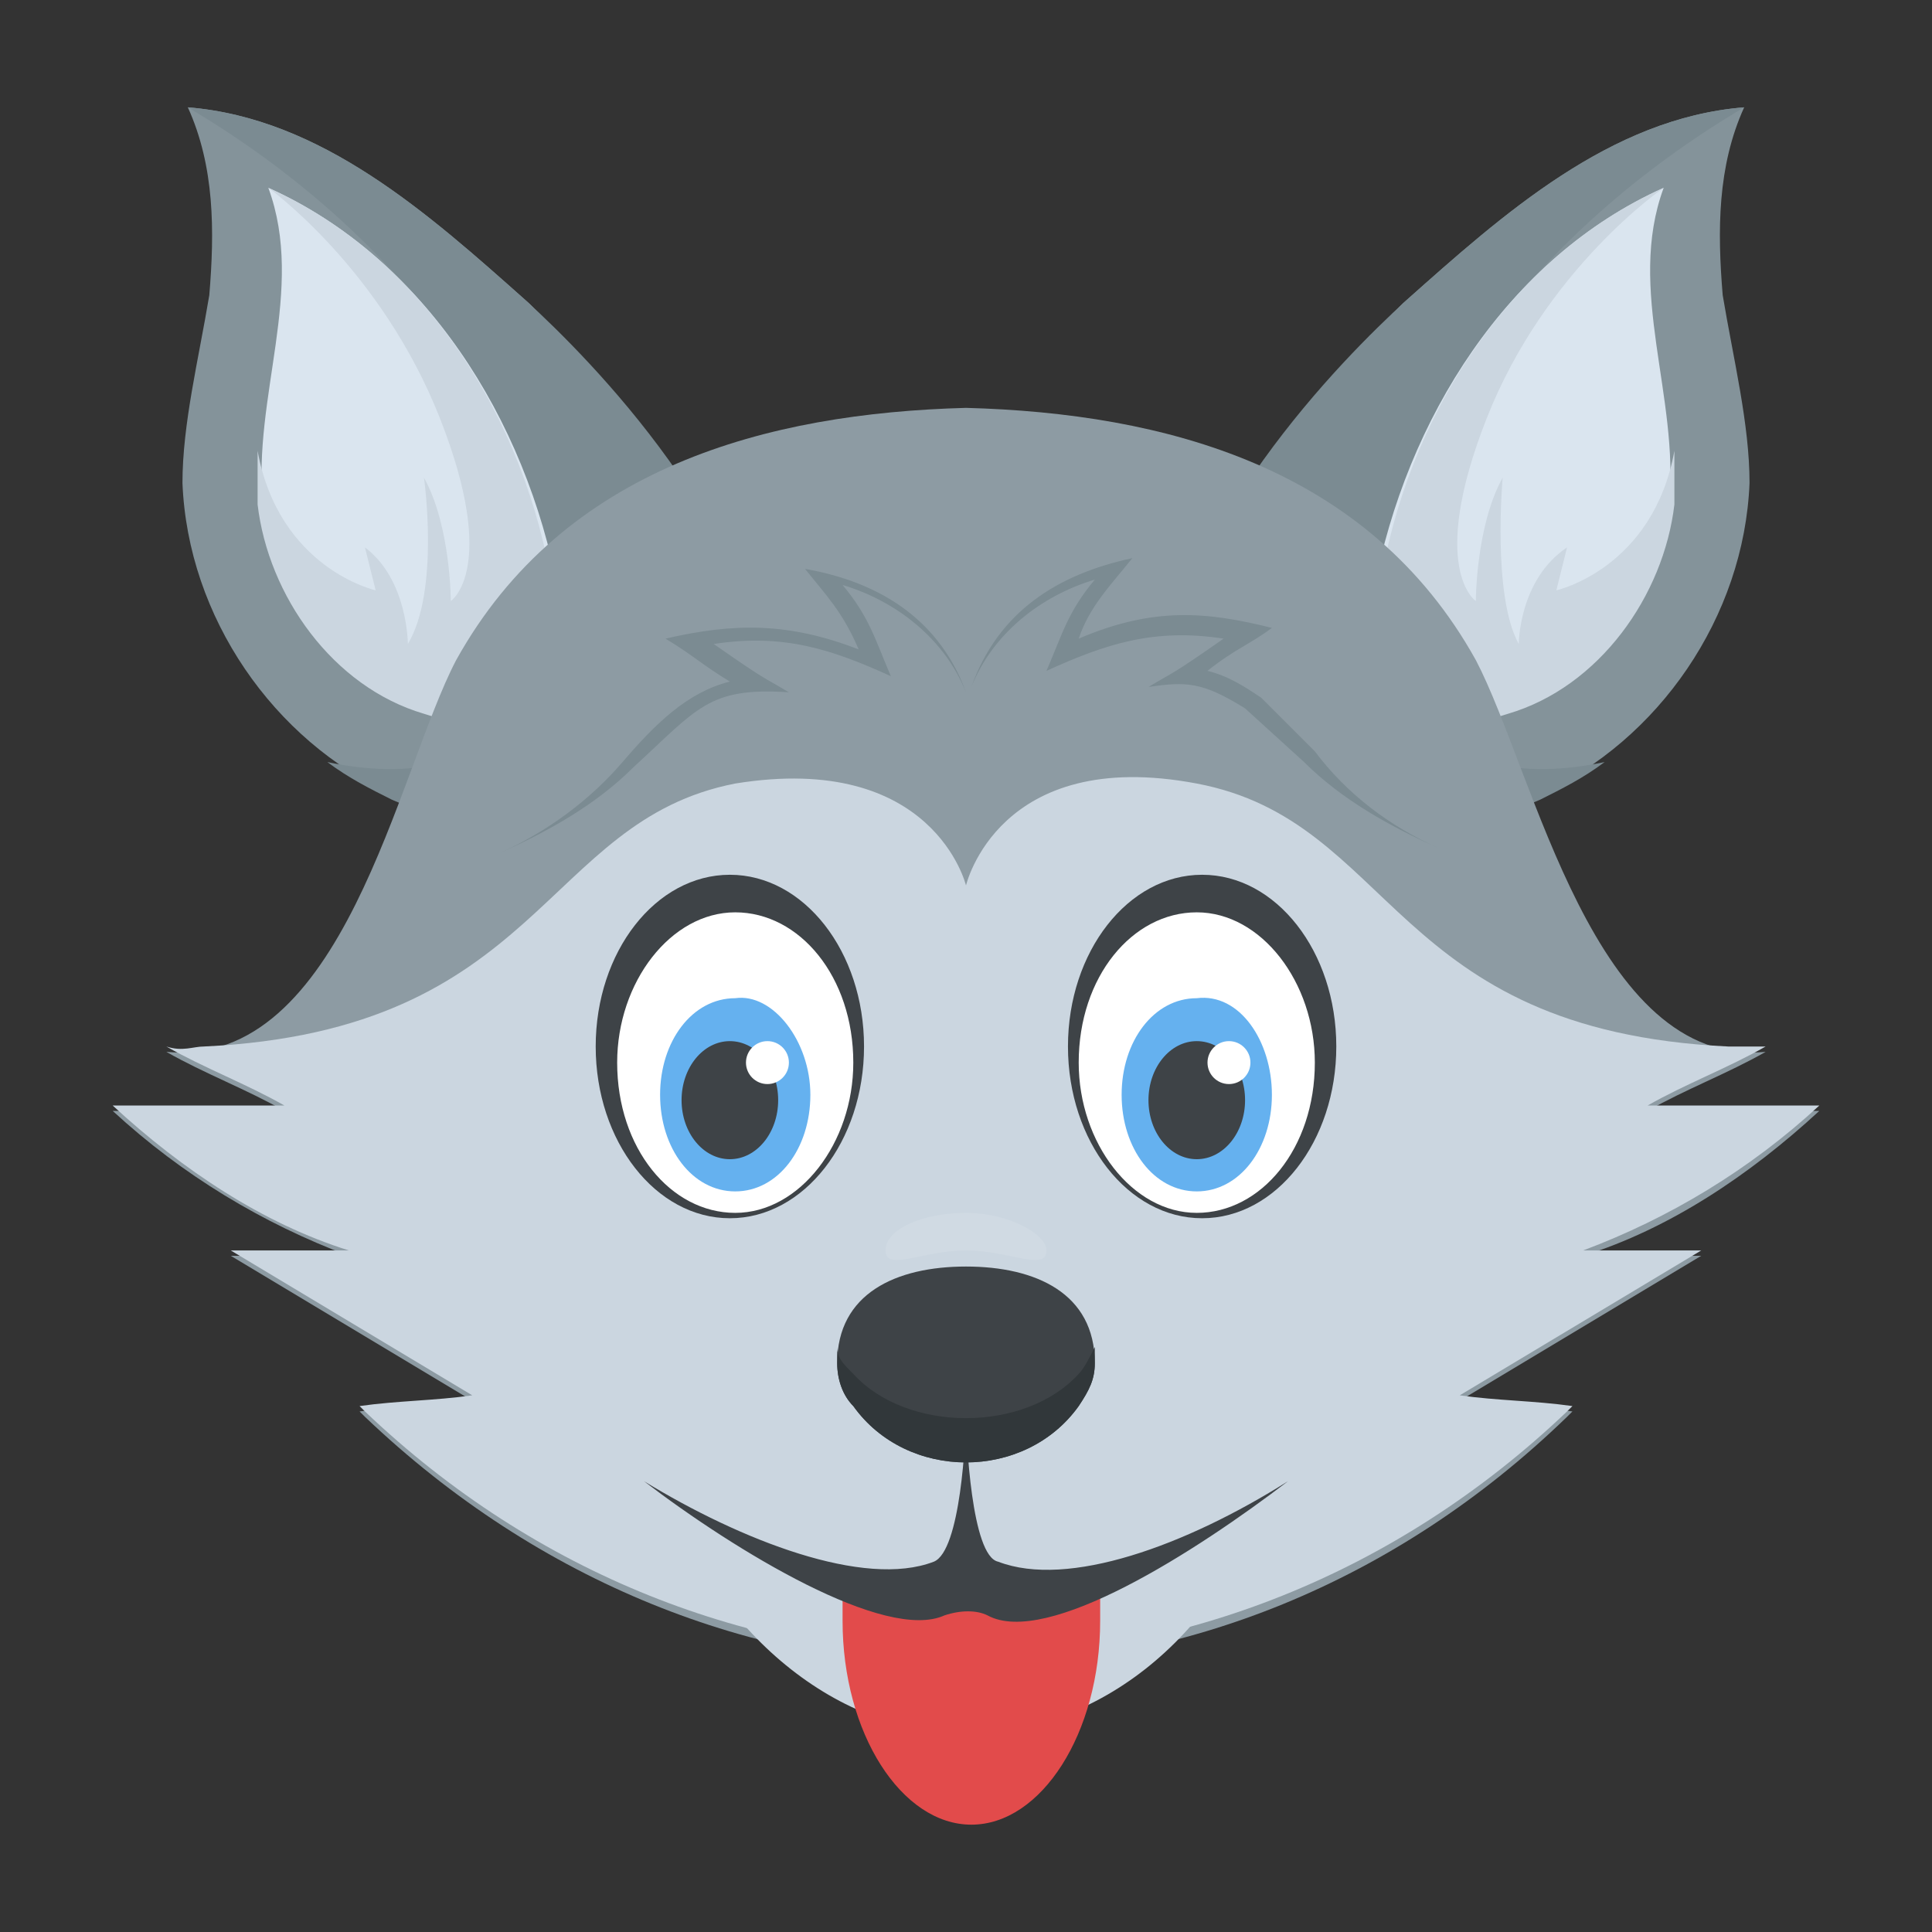 <?xml version="1.0" encoding="utf-8"?>
<!-- Generator: Adobe Illustrator 18.0.0, SVG Export Plug-In . SVG Version: 6.00 Build 0)  -->
<!DOCTYPE svg PUBLIC "-//W3C//DTD SVG 1.1//EN" "http://www.w3.org/Graphics/SVG/1.1/DTD/svg11.dtd">
<svg version="1.1" id="Layer_1" xmlns="http://www.w3.org/2000/svg" xmlns:xlink="http://www.w3.org/1999/xlink" x="0px" y="0px"
	 viewBox="0 0 36 36" enable-background="new 0 0 36 36" xml:space="preserve">
<rect x="0" y="0" width="36" height="36" fill="#333333" stroke="none"/>
<g>
	<g>
		<g>
			<g>
				<g>
					<g>
						<path fill="#84939A" d="M32.1,5.5C32,4.3,32,3.1,32.5,2c-2.5,0.2-4.5,2-6.3,3.6c-1.2,1-3.4,6.9-4.3,10.1
							c2.3-0.2,4.7,0,6.8-0.9c2.2-1,3.8-3.3,3.9-5.8C32.6,7.9,32.3,6.7,32.1,5.5z"/>
					</g>
				</g>
			</g>
			<g>
				<g>
					<g>
						<path fill="#7B8B92" d="M32.5,2c-2.5,0.2-4.5,2-6.3,3.6c-1.2,1.1-4.3,4.2-4.8,7.9c0.4,0.7,0.9,1.4,1.4,2.2
							c2-0.1,4.1,0,5.9-0.8c0.4-0.2,0.8-0.4,1.2-0.7l0,0C23.7,15.5,24.4,6.8,32.5,2z"/>
					</g>
				</g>
			</g>
			<g>
				<g>
					<g>
						<path fill="#DAE5EF" d="M31,3.5c-0.7,1.9,0.3,3.9,0.1,5.9c-0.2,1.7-1.4,3.4-3.1,3.9c-1.4,0.5-2.7-0.1-2.4-2.3
							C26.2,7.8,28.1,4.8,31,3.5z"/>
					</g>
				</g>
			</g>
			<g>
				<g>
					<path fill="#CBD6E0" d="M25.7,11c-0.4,2.2,0.9,2.8,2.4,2.3c1.7-0.5,2.9-2.2,3.1-3.9c0-0.3,0-0.7,0-1C30.8,10.6,29,11,29,11
						l0.2-0.8c-0.9,0.6-0.9,1.8-0.9,1.8c-0.5-0.9-0.3-3.1-0.3-3.1c-0.5,0.9-0.5,2.3-0.5,2.3s-0.9-0.6,0.2-3.4S31,3.5,31,3.5
						C28.1,4.8,26.2,7.8,25.7,11z"/>
				</g>
			</g>
		</g>
		<g>
			<g>
				<g>
					<g>
						<path fill="#84939A" d="M3.9,5.5C4,4.3,4,3.1,3.5,2c2.5,0.2,4.5,2,6.3,3.6c1.2,1,3.4,6.9,4.3,10.1c-2.3-0.2-4.7,0-6.8-0.9
							c-2.2-1-3.8-3.3-3.9-5.8C3.4,7.9,3.7,6.7,3.9,5.5z"/>
					</g>
				</g>
			</g>
			<g>
				<g>
					<g>
						<path fill="#7B8B92" d="M3.5,2c2.5,0.2,4.5,2,6.3,3.6c1.2,1.1,4.3,4.2,4.8,7.9c-0.4,0.7-0.9,1.4-1.4,2.2c-2-0.1-4.1,0-5.9-0.8
							c-0.4-0.2-0.8-0.4-1.2-0.7c0,0,0,0,0,0C12.3,15.5,11.6,6.8,3.5,2z"/>
					</g>
				</g>
			</g>
			<g>
				<g>
					<g>
						<path fill="#DAE5EF" d="M5,3.5c0.7,1.9-0.3,3.9-0.1,5.9c0.2,1.7,1.4,3.4,3.1,3.9c1.4,0.5,2.7-0.1,2.4-2.3
							C9.8,7.8,7.9,4.8,5,3.5z"/>
					</g>
				</g>
			</g>
			<g>
				<g>
					<path fill="#CBD6E0" d="M10.3,11c0.4,2.2-0.9,2.8-2.4,2.3c-1.7-0.5-2.9-2.2-3.1-3.9c0-0.3,0-0.7,0-1C5.2,10.6,7,11,7,11
						l-0.2-0.8C7.6,10.8,7.6,12,7.6,12C8.2,11,7.9,8.9,7.9,8.9c0.5,0.9,0.5,2.3,0.5,2.3s0.9-0.6-0.2-3.4S5,3.5,5,3.5
						C7.9,4.8,9.8,7.8,10.3,11z"/>
				</g>
			</g>
		</g>
	</g>
	<g>
		<g>
			<g>
				<g>
					<path fill="#8D9BA3" d="M31.7,23.4c-1.5,0.9-3,1.8-4.5,2.7c0.7,0.1,1.4,0.1,2.1,0.2c0,0-0.1,0.1-0.1,0.1
						c-6.4,6.2-15.9,6.2-22.4,0c0,0-0.1-0.1-0.1-0.1c0.7-0.1,1.4-0.1,2.1-0.2c-1.5-0.9-3-1.8-4.5-2.7l2.2,0
						c-1.6-0.6-3.1-1.5-4.4-2.7c1.1,0,2.1,0,3.2,0c-0.7-0.4-1.5-0.7-2.2-1.1c3.3,0.3,4.3-5.2,5.4-7.3c2-3.6,5.8-4.6,9.5-4.7
						c3.7,0.1,7.5,1.1,9.5,4.7c1.1,2.1,2.2,7.6,5.4,7.3c-0.7,0.4-1.5,0.7-2.2,1.1l3.2,0c-1.3,1.2-2.8,2.2-4.4,2.7L31.7,23.4z"/>
				</g>
			</g>
		</g>
		<g>
			<g>
				<path fill="#CBD6E0" d="M32.2,19.5c-6.3-0.3-6.2-4.2-9.9-4.9c-3.7-0.7-4.3,1.9-4.3,1.9s-0.6-2.5-4.3-1.9
					c-3.6,0.7-3.6,4.6-9.9,4.9c-0.2,0-0.4,0.1-0.7,0c0,0,0,0,0,0l0,0c0.7,0.4,1.5,0.7,2.2,1.1c-1.1,0-2.1,0-3.2,0
					c1.3,1.2,2.8,2.2,4.4,2.7l-2.2,0c1.5,0.9,3,1.8,4.5,2.7c-0.7,0.1-1.4,0.1-2.1,0.2c0,0,0.1,0.1,0.1,0.1c6.4,6.1,16,6.1,22.4,0
					c0,0,0.1-0.1,0.1-0.1c-0.7-0.1-1.4-0.1-2.1-0.2c1.5-0.9,3-1.8,4.5-2.7l-2.2,0c1.6-0.6,3.1-1.5,4.4-2.7l-3.2,0
					c0.7-0.4,1.5-0.7,2.2-1.1C32.7,19.5,32.4,19.5,32.2,19.5z"/>
			</g>
		</g>
		<g>
			<g>
				<g>
					<path fill="#CBD6E0" d="M12.3,27.5c0.9,2.8,3.2,4.8,5.7,4.8c2.6,0,4.9-2,5.7-4.8H12.3z"/>
				</g>
			</g>
		</g>
	</g>
	<g>
		<g>
			<g>
				<path fill="#E24B4B" d="M15.7,29.6c0,0.2,0,0.4,0,0.6c0,2.1,1.1,3.8,2.4,3.8c1.3,0,2.4-1.7,2.4-3.8c0-0.2,0-0.4,0-0.6H15.7z"/>
			</g>
		</g>
	</g>
	<g>
		<g>
			<g>
				<path fill="#3E4347" d="M24,27.6c-1.7,1.3-4.5,3.1-5.6,2.5c-0.2-0.1-0.5-0.1-0.8,0c-1.1,0.5-3.9-1.2-5.6-2.5
					c1.8,1.1,4.1,2,5.4,1.5c0.5-0.2,0.6-2.3,0.6-2.8c0,0.5,0.1,2.7,0.6,2.8C19.9,29.6,22.1,28.8,24,27.6z"/>
			</g>
		</g>
	</g>
	<g>
		<g>
			<g>
				<g>
					<g>
						<ellipse fill="#3E4347" cx="22.4" cy="19.5" rx="2.5" ry="3.2"/>
					</g>
				</g>
			</g>
			<g>
				<g>
					<g>
						<path fill="#FFFFFF" d="M24.5,19.8c0,1.6-1,2.8-2.2,2.8c-1.2,0-2.2-1.3-2.2-2.8c0-1.6,1-2.8,2.2-2.8
							C23.5,17,24.5,18.3,24.5,19.8z"/>
					</g>
				</g>
			</g>
			<g>
				<g>
					<g>
						<path fill="#65B1EF" d="M23.7,20.4c0,1-0.6,1.8-1.4,1.8c-0.8,0-1.4-0.8-1.4-1.8c0-1,0.6-1.8,1.4-1.8
							C23.1,18.5,23.7,19.4,23.7,20.4z"/>
					</g>
				</g>
			</g>
			<g>
				<g>
					<g>
						<ellipse fill="#3E4347" cx="22.3" cy="20.5" rx="0.9" ry="1.1"/>
					</g>
				</g>
			</g>
			<g>
				<g>
					<g>
						<circle fill="#FFFFFF" cx="22.9" cy="19.8" r="0.4"/>
					</g>
				</g>
			</g>
		</g>
		<g>
			<g>
				<g>
					<g>
						<ellipse fill="#3E4347" cx="13.6" cy="19.5" rx="2.5" ry="3.2"/>
					</g>
				</g>
			</g>
			<g>
				<g>
					<g>
						<path fill="#FFFFFF" d="M11.5,19.8c0,1.6,1,2.8,2.2,2.8c1.2,0,2.2-1.3,2.2-2.8c0-1.6-1-2.8-2.2-2.8
							C12.5,17,11.5,18.3,11.5,19.8z"/>
					</g>
				</g>
			</g>
			<g>
				<g>
					<g>
						<path fill="#65B1EF" d="M15.1,20.4c0,1-0.6,1.8-1.4,1.8c-0.8,0-1.4-0.8-1.4-1.8c0-1,0.6-1.8,1.4-1.8
							C14.4,18.5,15.1,19.4,15.1,20.4z"/>
					</g>
				</g>
			</g>
			<g>
				<g>
					<g>
						<ellipse fill="#3E4347" cx="13.6" cy="20.5" rx="0.9" ry="1.1"/>
					</g>
				</g>
			</g>
			<g>
				<g>
					<g>
						<circle fill="#FFFFFF" cx="14.3" cy="19.8" r="0.4"/>
					</g>
				</g>
			</g>
		</g>
	</g>
	<g>
		<g>
			<g>
				<g>
					<path fill="#3E4347" d="M20.4,25.4c0,0.3-0.1,0.5-0.3,0.8c-1,1.4-3.2,1.4-4.2,0c-0.2-0.2-0.3-0.5-0.3-0.8
						c0-1.3,1.1-1.8,2.4-1.8C19.3,23.6,20.4,24.1,20.4,25.4z"/>
				</g>
			</g>
		</g>
		<g>
			<g>
				<g>
					<path fill="#31373A" d="M20.4,25.4c0,0.3-0.1,0.5-0.3,0.8c-1,1.4-3.2,1.4-4.2,0c-0.2-0.2-0.3-0.5-0.3-0.8c0-0.1,0-0.2,0-0.3
						c0,0.2,0.1,0.3,0.3,0.5c1,1.1,3.2,1.1,4.2,0c0.1-0.1,0.2-0.3,0.3-0.5C20.4,25.2,20.4,25.3,20.4,25.4z"/>
				</g>
			</g>
		</g>
		<g opacity="0.1">
			<g>
				<g>
					<path fill="#FFFFFF" d="M19.5,23.3c0,0.4-0.7,0-1.5,0s-1.5,0.4-1.5,0c0-0.4,0.7-0.7,1.5-0.7S19.5,23,19.5,23.3z"/>
				</g>
			</g>
		</g>
	</g>
	<g>
		<g>
			<g>
				<g>
					<path fill="#7B8B92" d="M18,12.9c-0.4-1-1.3-1.7-2.3-2c0.5,0.6,0.6,1,0.9,1.7c-1.1-0.5-2-0.8-3.3-0.6c1,0.7,0.9,0.6,1.4,0.9
						c-1.5-0.1-1.7,0.3-2.9,1.4c-0.7,0.7-1.6,1.2-2.5,1.6c0.9-0.4,1.7-1,2.3-1.7c0.6-0.7,1.2-1.3,2-1.5c-0.5-0.3-0.7-0.5-1.2-0.8
						c1.3-0.3,2.3-0.3,3.6,0.2c-0.3-0.7-0.6-1-1-1.5C16.7,10.9,17.6,11.8,18,12.9z"/>
				</g>
			</g>
			<g>
				<g>
					<path fill="#7B8B92" d="M26.8,15.8c-0.9-0.4-1.8-0.9-2.5-1.6l-1.1-1c-0.8-0.5-1.1-0.5-1.8-0.4c0.5-0.3,0.4-0.2,1.4-0.9
						c-1.3-0.2-2.2,0.1-3.3,0.6c0.3-0.7,0.4-1.1,0.9-1.7c-1,0.3-1.9,1-2.3,2c0.5-1.4,1.6-2.1,3-2.4c-0.4,0.5-0.8,0.9-1,1.5
						c1.4-0.6,2.4-0.5,3.6-0.2c-0.4,0.3-0.7,0.4-1.2,0.8c0.4,0.1,0.7,0.3,1,0.5l1,1C25.1,14.8,25.9,15.4,26.8,15.8z"/>
				</g>
			</g>
		</g>
	</g>
</g>
</svg>
